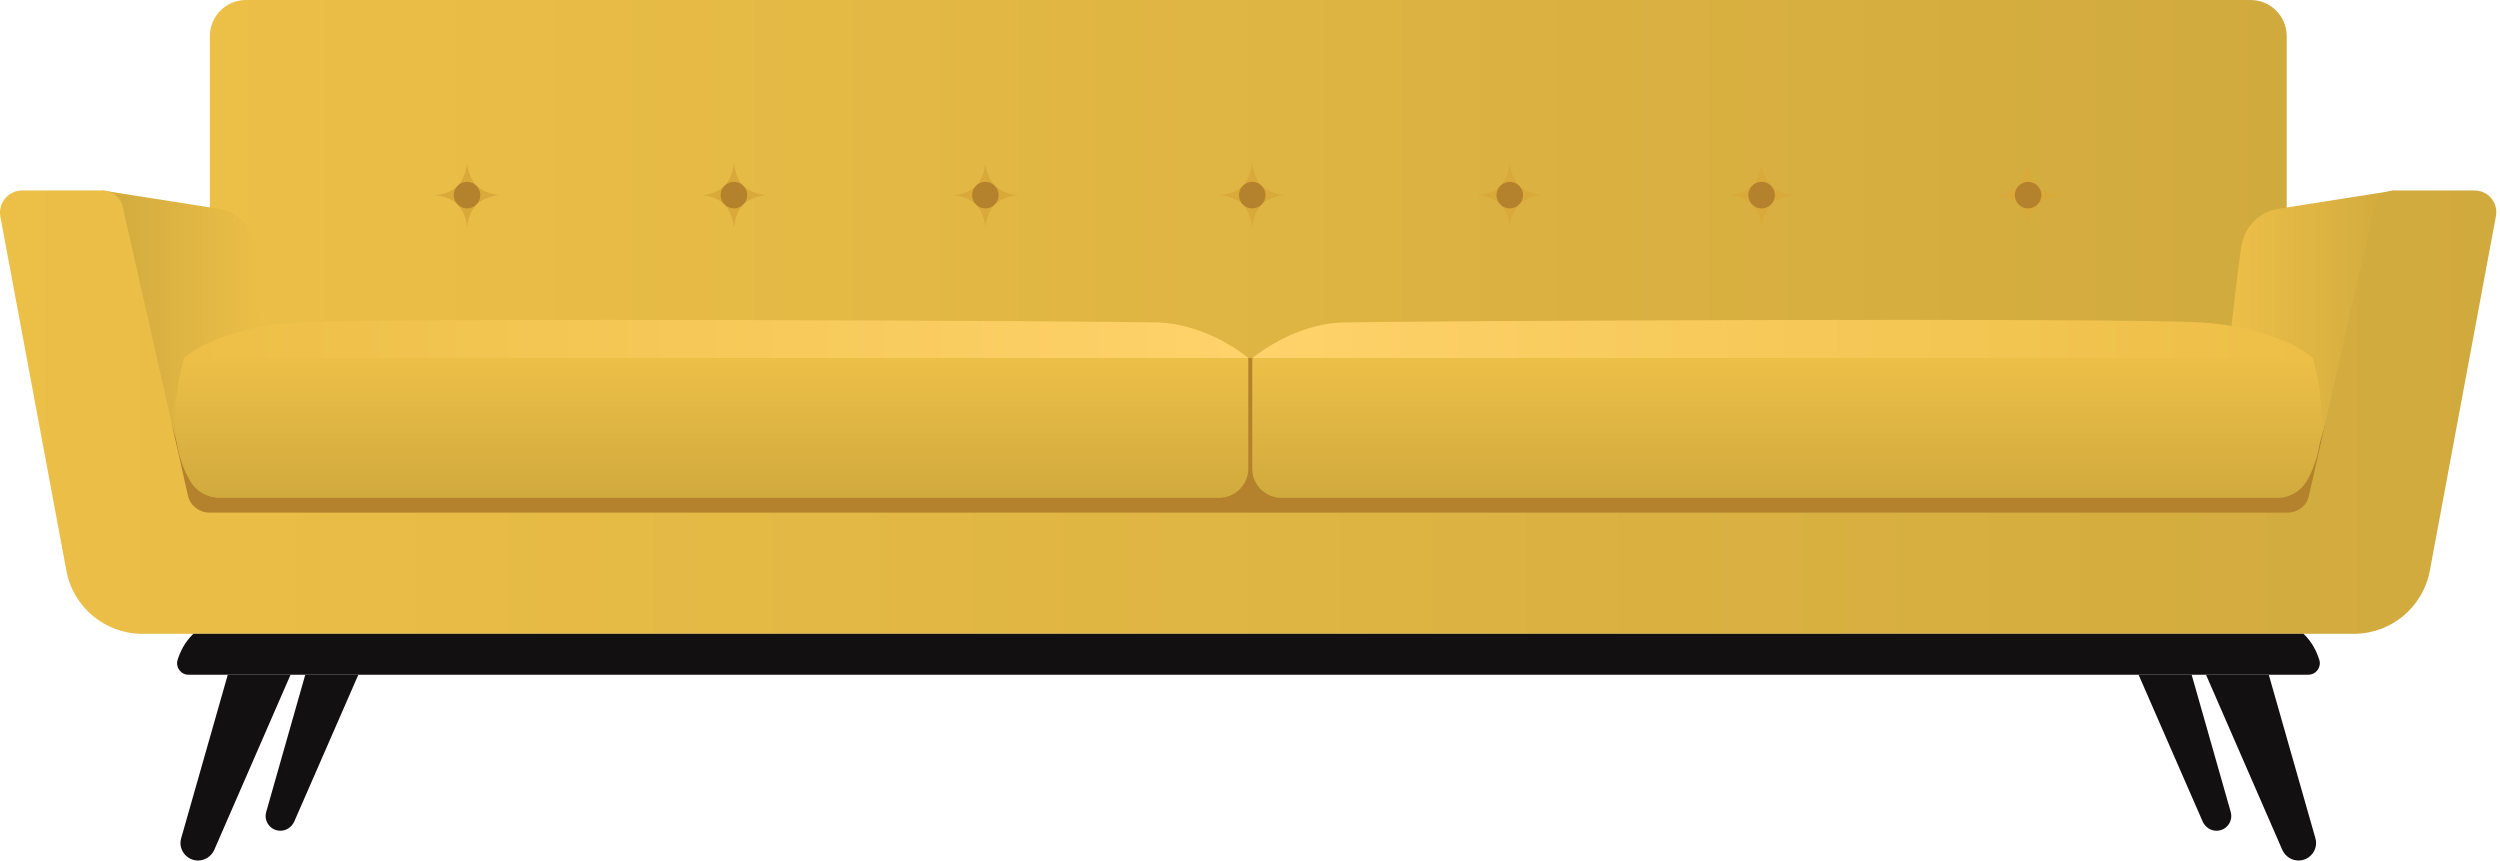 <svg width="604" height="208" viewBox="0 0 604 208" fill="none" xmlns="http://www.w3.org/2000/svg">
<path d="M552.555 120.286H50.701V8.753C50.701 3.9 54.6 0 59.453 0H543.716C548.569 0 552.469 3.9 552.469 8.753V120.286H552.555Z" fill="url(#paint0_linear)"/>
<path d="M105.037 47.144C108.59 47.404 110.497 49.31 110.497 49.31V47.144V44.977C110.497 44.977 108.59 46.97 105.037 47.144Z" fill="#D9A939"/>
<path d="M112.837 39.344C112.577 42.897 110.67 44.804 110.67 44.804H112.837H115.003C115.09 44.804 113.097 42.811 112.837 39.344Z" fill="#D9A939"/>
<path d="M120.723 47.144C117.17 46.884 115.263 44.977 115.263 44.977V47.144V49.31C115.177 49.31 117.17 47.404 120.723 47.144Z" fill="#D9A939"/>
<path d="M112.837 55.03C113.097 51.477 115.003 49.57 115.003 49.57H112.837H110.67C110.67 49.57 112.663 51.477 112.837 55.03Z" fill="#D9A939"/>
<path d="M112.837 50.35C114.608 50.35 116.043 48.914 116.043 47.144C116.043 45.373 114.608 43.937 112.837 43.937C111.066 43.937 109.63 45.373 109.63 47.144C109.63 48.914 111.066 50.35 112.837 50.35Z" fill="#B4812C"/>
<path d="M169.513 47.144C173.066 47.404 174.973 49.31 174.973 49.31V47.144V44.977C174.973 44.977 172.98 46.97 169.513 47.144Z" fill="#D9A939"/>
<path d="M177.313 39.344C177.053 42.897 175.146 44.804 175.146 44.804H177.313H179.479C179.479 44.804 177.573 42.811 177.313 39.344Z" fill="#D9A939"/>
<path d="M185.112 47.144C181.559 46.884 179.652 44.977 179.652 44.977V47.144V49.31C179.652 49.31 181.646 47.404 185.112 47.144Z" fill="#D9A939"/>
<path d="M177.313 55.03C177.573 51.477 179.479 49.57 179.479 49.57H177.313H175.146C175.146 49.57 177.053 51.477 177.313 55.03Z" fill="#D9A939"/>
<path d="M177.313 50.35C179.084 50.35 180.519 48.914 180.519 47.144C180.519 45.373 179.084 43.937 177.313 43.937C175.542 43.937 174.106 45.373 174.106 47.144C174.106 48.914 175.542 50.35 177.313 50.35Z" fill="#B4812C"/>
<path d="M230.263 47.144C233.816 47.404 235.722 49.31 235.722 49.31V47.144V44.977C235.722 44.977 233.816 46.97 230.263 47.144Z" fill="#D9A939"/>
<path d="M238.062 39.344C237.802 42.897 235.896 44.804 235.896 44.804H238.062H240.229C240.315 44.804 238.322 42.811 238.062 39.344Z" fill="#D9A939"/>
<path d="M245.948 47.144C242.395 46.884 240.489 44.977 240.489 44.977V47.144V49.31C240.402 49.31 242.395 47.404 245.948 47.144Z" fill="#D9A939"/>
<path d="M238.062 55.03C238.322 51.477 240.229 49.57 240.229 49.57H238.062H235.896C235.896 49.57 237.889 51.477 238.062 55.03Z" fill="#D9A939"/>
<path d="M238.062 50.35C239.833 50.35 241.269 48.914 241.269 47.144C241.269 45.373 239.833 43.937 238.062 43.937C236.291 43.937 234.856 45.373 234.856 47.144C234.856 48.914 236.291 50.35 238.062 50.35Z" fill="#B4812C"/>
<path d="M294.738 47.144C298.292 47.404 300.198 49.31 300.198 49.31V47.144V44.977C300.198 44.977 298.205 46.97 294.738 47.144Z" fill="#D9A939"/>
<path d="M302.538 39.344C302.278 42.897 300.371 44.804 300.371 44.804H302.538H304.704C304.704 44.804 302.798 42.811 302.538 39.344Z" fill="#D9A939"/>
<path d="M310.337 47.144C306.784 46.884 304.878 44.977 304.878 44.977V47.144V49.31C304.878 49.31 306.871 47.404 310.337 47.144Z" fill="#D9A939"/>
<path d="M302.538 55.03C302.798 51.477 304.704 49.57 304.704 49.57H302.538H300.371C300.371 49.57 302.278 51.477 302.538 55.03Z" fill="#D9A939"/>
<path d="M302.538 50.35C304.309 50.35 305.744 48.914 305.744 47.144C305.744 45.373 304.309 43.937 302.538 43.937C300.767 43.937 299.331 45.373 299.331 47.144C299.331 48.914 300.767 50.35 302.538 50.35Z" fill="#B4812C"/>
<path d="M356.961 47.144C360.514 47.404 362.421 49.31 362.421 49.31V47.144V44.977C362.421 44.977 360.514 46.97 356.961 47.144Z" fill="#D9A939"/>
<path d="M364.761 39.344C364.501 42.897 362.594 44.804 362.594 44.804H364.761H366.927C367.014 44.804 365.021 42.811 364.761 39.344Z" fill="#D9A939"/>
<path d="M372.647 47.144C369.094 46.884 367.187 44.977 367.187 44.977V47.144V49.31C367.187 49.31 369.094 47.404 372.647 47.144Z" fill="#D9A939"/>
<path d="M364.761 55.03C365.021 51.477 366.927 49.57 366.927 49.57H364.761H362.594C362.594 49.57 364.587 51.477 364.761 55.03Z" fill="#D9A939"/>
<path d="M364.761 50.35C366.531 50.35 367.967 48.914 367.967 47.144C367.967 45.373 366.531 43.937 364.761 43.937C362.99 43.937 361.554 45.373 361.554 47.144C361.554 48.914 362.99 50.35 364.761 50.35Z" fill="#B4812C"/>
<path d="M417.797 47.144C421.35 47.404 423.257 49.31 423.257 49.31V47.144V44.977C423.257 44.977 421.264 46.97 417.797 47.144Z" fill="#D9A939"/>
<path d="M425.597 39.344C425.337 42.897 423.43 44.804 423.43 44.804H425.597H427.763C427.763 44.804 425.77 42.811 425.597 39.344Z" fill="#D9A939"/>
<path d="M433.396 47.144C429.843 46.884 427.937 44.977 427.937 44.977V47.144V49.31C427.937 49.31 429.843 47.404 433.396 47.144Z" fill="#D9A939"/>
<path d="M425.597 55.03C425.857 51.477 427.763 49.57 427.763 49.57H425.597H423.43C423.43 49.57 425.337 51.477 425.597 55.03Z" fill="#D9A939"/>
<path d="M425.597 50.35C427.368 50.35 428.803 48.914 428.803 47.144C428.803 45.373 427.368 43.937 425.597 43.937C423.826 43.937 422.39 45.373 422.39 47.144C422.39 48.914 423.826 50.35 425.597 50.35Z" fill="#B4812C"/>
<path d="M482.186 47.144C485.74 47.404 487.646 49.31 487.646 49.31V47.144V44.977C487.646 44.977 485.74 46.97 482.186 47.144Z" fill="#D9A939"/>
<path d="M489.986 39.344C489.726 42.897 487.819 44.804 487.819 44.804H489.986H492.152C492.239 44.804 490.246 42.811 489.986 39.344Z" fill="#D9A939"/>
<path d="M497.872 47.144C494.319 46.884 492.412 44.977 492.412 44.977V47.144V49.31C492.412 49.31 494.319 47.404 497.872 47.144Z" fill="#D9A939"/>
<path d="M489.986 55.03C490.246 51.477 492.152 49.57 492.152 49.57H489.986H487.819C487.819 49.57 489.813 51.477 489.986 55.03Z" fill="#D9A939"/>
<path d="M489.986 50.35C491.757 50.35 493.192 48.914 493.192 47.144C493.192 45.373 491.757 43.937 489.986 43.937C488.215 43.937 486.779 45.373 486.779 47.144C486.779 48.914 488.215 50.35 489.986 50.35Z" fill="#B4812C"/>
<path d="M572.834 86.488H35.015V138.571H572.834V86.488Z" fill="#B4812C"/>
<path d="M24.702 46.017L52.781 50.437C52.781 50.437 60.58 51.217 61.88 60.23C63.18 69.242 64.393 81.288 64.393 81.288L42.815 107.027L24.702 46.017Z" fill="url(#paint1_linear)"/>
<path d="M55.034 163.01L43.768 202.527C42.988 205.213 45.068 207.9 47.841 207.9C49.574 207.9 51.047 206.86 51.741 205.387L70.2 163.01H55.034V163.01Z" fill="#131011"/>
<path d="M73.753 163.01L64.306 196.201C63.7 198.454 65.347 200.707 67.773 200.707C69.159 200.707 70.46 199.84 71.066 198.541L86.578 163.01H73.753V163.01Z" fill="#131011"/>
<path d="M44.461 86.488H301.585V113.266C301.585 117.166 298.378 120.286 294.478 120.286H53.041C50.094 120.286 47.408 118.726 45.934 116.213C43.075 111.446 40.128 102.087 44.461 86.488Z" fill="url(#paint2_linear)"/>
<path d="M44.461 86.488C44.461 86.488 52.347 79.121 71.586 77.908C90.825 76.695 267.354 77.562 279.659 77.908C291.965 78.255 301.585 86.488 301.585 86.488H44.461Z" fill="url(#paint3_linear)"/>
<path d="M578.554 46.017L550.475 50.437C550.475 50.437 542.676 51.217 541.376 60.23C540.163 69.242 538.863 81.288 538.863 81.288L560.441 107.027L578.554 46.017Z" fill="url(#paint4_linear)"/>
<path d="M597.879 46.017H578.553C576.214 46.017 574.134 47.664 573.614 49.917L557.842 119.766C557.322 122.192 555.155 123.839 552.728 123.839H301.585H50.527C48.101 123.839 45.934 122.106 45.414 119.766L29.642 49.917C29.122 47.577 27.042 46.017 24.702 46.017H5.377C1.997 46.017 -0.516 49.05 0.091 52.343L13.437 123.925L16.036 137.878C17.683 146.717 25.396 153.13 34.408 153.13H301.585H568.674C577.687 153.13 585.4 146.717 587.046 137.878L589.646 123.925L602.992 52.343C603.685 49.05 601.172 46.017 597.879 46.017Z" fill="url(#paint5_linear)"/>
<path d="M560.355 159.456C559.748 157.55 558.708 155.21 556.542 153.13H301.585H46.714C44.548 155.21 43.508 157.55 42.901 159.456C42.381 161.19 43.681 163.01 45.501 163.01H301.585H557.668C559.575 163.01 560.875 161.19 560.355 159.456Z" fill="#131011"/>
<path d="M548.135 163.01L559.401 202.527C560.181 205.213 558.101 207.9 555.328 207.9C553.595 207.9 552.122 206.86 551.429 205.387L532.97 163.01H548.135Z" fill="#131011"/>
<path d="M529.503 163.01L538.949 196.201C539.556 198.454 537.909 200.707 535.483 200.707C534.096 200.707 532.796 199.84 532.19 198.541L516.677 163.01H529.503V163.01Z" fill="#131011"/>
<path d="M558.795 86.488H302.538V113.266C302.538 117.166 305.744 120.286 309.644 120.286H550.215C553.162 120.286 555.848 118.726 557.322 116.213C560.095 111.446 563.041 102.087 558.795 86.488Z" fill="url(#paint6_linear)"/>
<path d="M558.795 86.488C558.795 86.488 550.909 79.121 531.757 77.908C512.604 76.695 336.682 77.562 324.463 77.908C312.244 78.255 302.625 86.488 302.625 86.488H558.795Z" fill="url(#paint7_linear)"/>
<defs>
<linearGradient id="paint0_linear" x1="50.69" y1="60.148" x2="552.519" y2="60.148" gradientUnits="userSpaceOnUse">
<stop stop-color="#ECBF47"/>
<stop offset="1" stop-color="#D1AA3E"/>
</linearGradient>
<linearGradient id="paint1_linear" x1="24.676" y1="76.461" x2="64.299" y2="76.461" gradientUnits="userSpaceOnUse">
<stop stop-color="#D1AA3E"/>
<stop offset="1" stop-color="#ECBF47"/>
</linearGradient>
<linearGradient id="paint2_linear" x1="171.942" y1="120.295" x2="171.942" y2="86.506" gradientUnits="userSpaceOnUse">
<stop stop-color="#D1AA3E"/>
<stop offset="1" stop-color="#ECBF47"/>
</linearGradient>
<linearGradient id="paint3_linear" x1="44.452" y1="81.888" x2="301.604" y2="81.888" gradientUnits="userSpaceOnUse">
<stop stop-color="#EDBF46"/>
<stop offset="1" stop-color="#FFD26B"/>
</linearGradient>
<linearGradient id="paint4_linear" x1="578.533" y1="76.459" x2="538.91" y2="76.459" gradientUnits="userSpaceOnUse">
<stop stop-color="#D1AA3E"/>
<stop offset="1" stop-color="#ECBF47"/>
</linearGradient>
<linearGradient id="paint5_linear" x1="0.004" y1="99.567" x2="603.205" y2="99.567" gradientUnits="userSpaceOnUse">
<stop stop-color="#ECBF47"/>
<stop offset="1" stop-color="#D1AA3E"/>
</linearGradient>
<linearGradient id="paint6_linear" x1="431.736" y1="120.294" x2="431.736" y2="86.505" gradientUnits="userSpaceOnUse">
<stop stop-color="#D1AA3E"/>
<stop offset="1" stop-color="#ECBF47"/>
</linearGradient>
<linearGradient id="paint7_linear" x1="558.765" y1="81.886" x2="302.543" y2="81.886" gradientUnits="userSpaceOnUse">
<stop stop-color="#EDBF46"/>
<stop offset="1" stop-color="#FFD26B"/>
</linearGradient>
</defs>
</svg>
